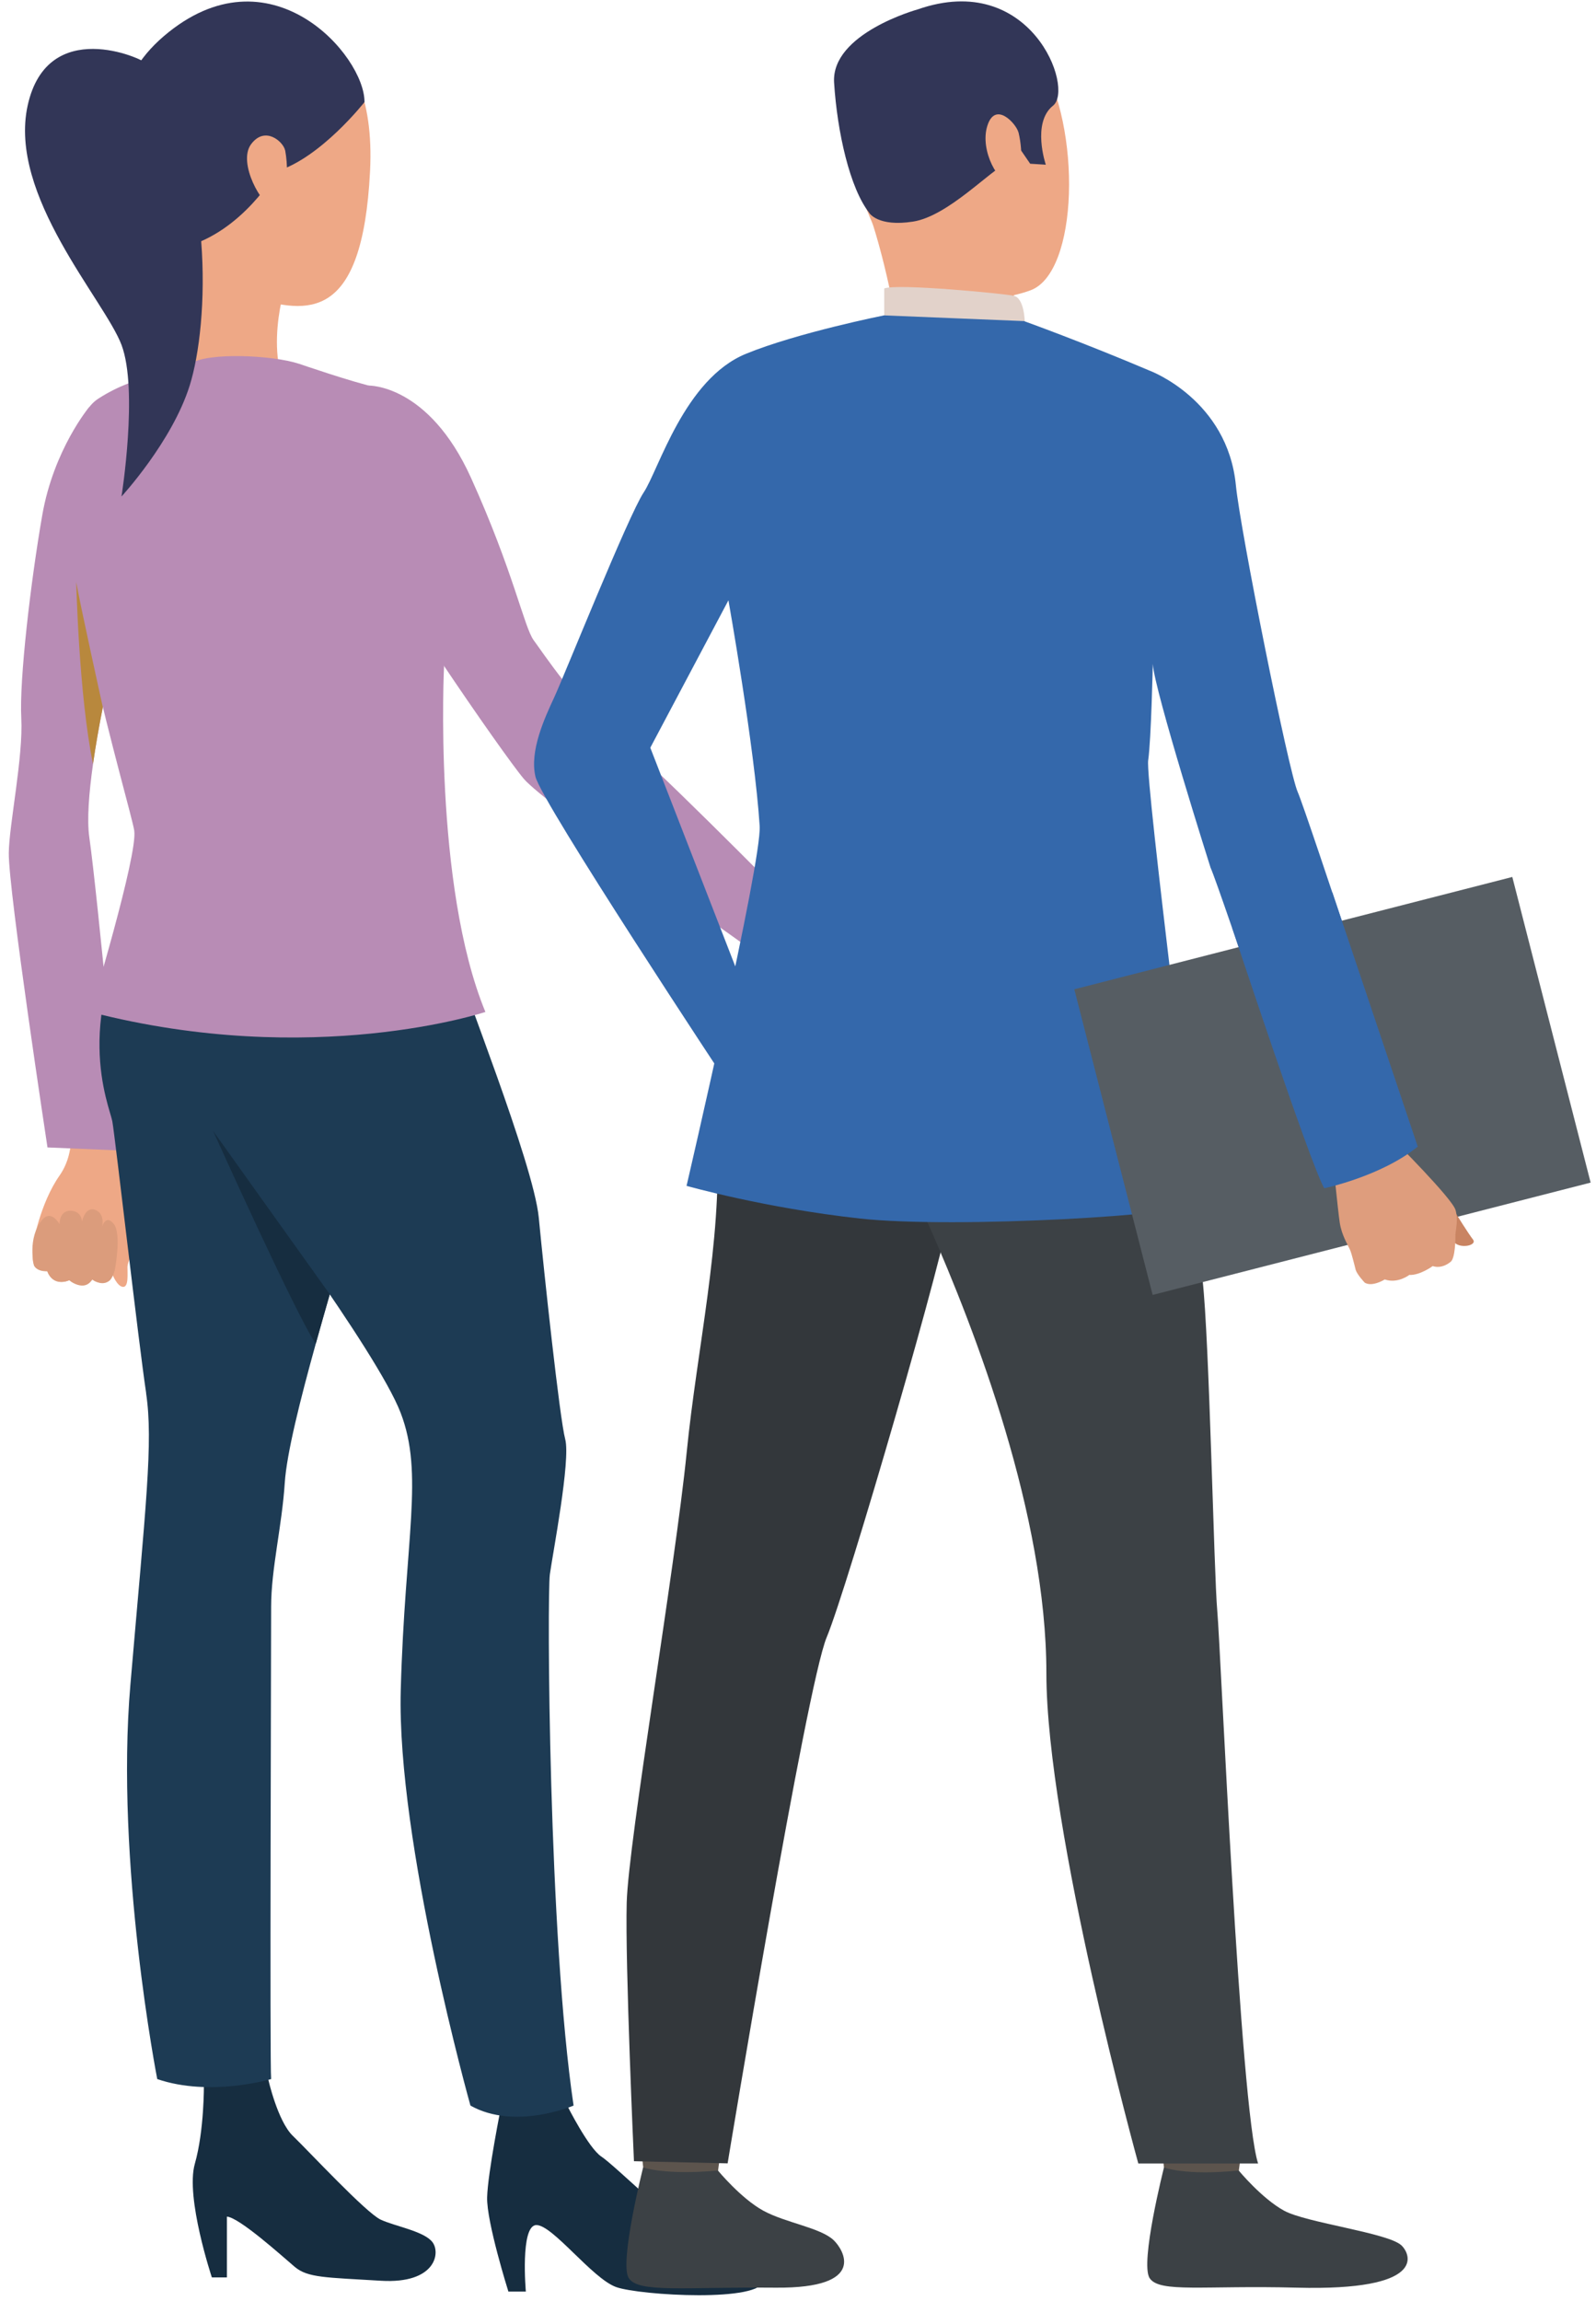 <svg width="179" height="258" viewBox="0 0 179 258" fill="none" xmlns="http://www.w3.org/2000/svg">
<path d="M85.955 100.523C85.955 100.523 88.715 101.577 90.832 101.783C92.959 101.988 96.031 104.213 96.817 105.169C97.604 106.133 104.026 113.029 104.134 113.905C104.241 114.78 102.49 114.494 101.9 113.798C101.311 113.101 95.71 107.554 95.71 107.554C95.71 107.554 101.99 114.548 101.954 115.37C101.909 116.192 100.971 116.888 99.81 116.165C99.81 116.165 98.881 118.059 97.246 116.415L93.977 113.146C93.977 113.146 95.362 115.138 93.548 114.566C92.583 114.262 89.341 110.144 88.439 109.537C87.536 108.92 84.07 103.65 84.07 103.65L85.955 100.523Z" fill="#EEA886"/>
<path d="M63.612 236.062C63.612 236.062 66.006 240.842 67.453 241.788C68.9 242.726 77.012 250.623 78.682 251.347C80.353 252.07 85.703 253.089 85.641 255.625C85.569 258.162 71.804 257.358 69.124 256.42C66.444 255.483 61.951 249.399 60.137 249.462C58.324 249.533 58.976 256.921 58.976 256.921H57.02C57.02 256.921 54.554 249.096 54.635 246.344C54.706 243.593 56.225 236.062 56.225 236.062H63.612Z" fill="#162D40"/>
<path d="M30.077 233.086C30.077 233.086 31.131 237.82 32.855 239.473C34.579 241.125 41.064 248.111 42.708 248.861C44.352 249.612 47.505 250.139 48.478 251.345C49.452 252.551 48.871 256.079 42.708 255.704C36.535 255.329 34.525 255.382 33.06 254.15C31.595 252.908 26.861 248.629 25.45 248.513V255.329H23.761C23.761 255.329 20.778 246.369 21.85 242.599C22.922 238.83 22.868 233.702 22.868 233.702L30.077 233.104V233.086Z" fill="#162D40"/>
<path d="M32.517 30.386C32.517 30.386 29.703 37.631 31.892 43.232C31.892 43.232 21.575 42.58 21.181 41.409C20.788 40.239 21.601 29.386 20.181 26.179C18.761 22.972 32.517 30.395 32.517 30.395V30.386Z" fill="#EEA886"/>
<path d="M13.84 127.53C13.84 127.53 14.438 129.111 14.349 130.282C14.278 131.202 14.796 132.72 14.983 133.533C15.18 134.346 15.635 137.955 15.528 138.839C15.483 139.206 14.304 141.296 14.295 142.046C14.287 142.797 14.447 144.315 13.795 144.279C13.143 144.235 12.616 142.904 12.616 142.904C12.616 142.904 12.562 143.583 11.982 143.726C10.847 143.994 10.365 143.44 10.365 143.44C10.365 143.44 9.856 144.092 9.347 144.083C8.239 144.074 7.783 143.52 7.783 143.52C7.783 143.52 7.238 143.833 6.506 143.654C5.568 143.431 5.309 142.511 5.309 142.511C5.309 142.511 4.067 142.502 3.817 141.85C3.567 141.206 3.728 140.608 3.674 140.063C3.621 139.509 4.532 134.864 6.658 131.827C8.793 128.799 7.721 124.984 7.721 124.984L13.849 127.521L13.84 127.53Z" fill="#EEA886"/>
<path d="M12.859 142.505C12.859 142.505 13.681 138.333 12.752 137.207C11.823 136.082 11.439 137.574 11.439 137.574C11.439 137.574 11.841 136.109 10.698 135.653C9.545 135.198 9.197 136.966 9.197 136.966C9.197 136.966 9.197 135.769 7.92 135.742C6.633 135.716 6.678 137.243 6.678 137.243C6.678 137.243 5.74 135.546 4.73 136.761C3.033 138.824 3.81 141.861 3.81 141.861C3.81 141.861 4.069 142.576 5.302 142.523C5.302 142.523 5.811 144.318 7.777 143.532C7.777 143.532 9.411 144.934 10.349 143.452C10.349 143.452 12.181 144.845 12.841 142.514L12.859 142.505Z" fill="#DB9C7C"/>
<path d="M33.519 40.776C33.519 40.776 39.611 42.884 42.371 43.474C45.123 44.063 50.893 46.717 50.42 56.721C49.956 66.726 48.231 75.4 47.606 79.697C46.981 83.993 47.374 94.936 48.392 100.251C48.392 100.251 33.778 103.842 16.591 100.251C16.591 100.251 19.637 91.184 19.557 88.835C19.477 86.495 9.4 67.191 8.927 64.145C8.462 61.099 6.426 47.654 11.035 44.689C15.644 41.723 19.396 42.107 21.352 40.785C23.309 39.454 30.669 39.829 33.528 40.785L33.519 40.776Z" fill="#B88CB5"/>
<path d="M41.338 43.228C41.338 43.228 48.065 43.04 52.835 53.59C57.605 64.139 58.775 70.312 59.865 71.795C60.964 73.278 64.787 79.066 68.539 81.871C72.29 84.685 87.905 100.532 87.905 100.532L83.617 106.017C83.617 106.017 61.106 90.072 58.766 87.338C56.426 84.605 42.187 63.898 41.338 60.772C40.48 57.645 33.906 46.452 41.338 43.219V43.228Z" fill="#B88CB5"/>
<path d="M0.985 95.628C0.94 99.853 5.326 128.644 5.326 128.644L13.607 128.992C13.607 128.992 10.954 100.425 10.016 93.868C9.739 91.929 9.971 88.919 10.436 85.641C10.73 83.559 11.123 81.362 11.534 79.272C12.678 73.483 13.991 68.436 13.991 68.436C13.991 68.436 21.45 43.853 9.989 45.657C9.989 45.657 6.023 50.392 4.737 57.77C3.45 65.158 2.155 76.172 2.387 80.513C2.619 84.855 1.012 92.528 0.985 95.637V95.628Z" fill="#B88CB5"/>
<path d="M48.385 100.249C48.385 100.249 51.038 106.529 51.279 108.119C51.511 109.709 59.846 130.442 60.426 136.508C61.016 142.645 62.767 159.019 63.392 161.359C64.017 163.7 61.99 174.178 61.668 176.518C61.355 178.868 61.516 217.154 64.33 236.065C64.33 236.065 57.764 238.879 52.762 236.065C52.762 236.065 44.481 206.524 44.946 189.489C45.41 172.454 47.581 165.263 44.928 158.384C42.284 151.506 26.812 130.871 25.249 128.692C23.686 126.503 13.895 114.408 23.167 101.312C32.44 88.217 48.385 100.249 48.385 100.249Z" fill="#1D3B54"/>
<path d="M16.385 156.199C17.207 161.665 16.34 168.856 14.625 188.866C12.901 208.876 17.636 233.093 17.636 233.093C23.576 235.129 30.41 233.093 30.41 233.093C30.249 231.69 30.41 184.328 30.41 180.112C30.41 175.896 31.625 171.099 31.937 166.257C32.152 162.952 33.688 156.869 35.412 150.66C35.93 148.793 36.466 146.926 36.984 145.113C37.279 144.095 37.565 143.094 37.842 142.129C40.272 133.688 43.55 101.101 43.55 101.101C43.55 101.101 25.416 86.487 16.582 100.243C7.747 113.991 12.285 123.996 12.598 125.72C12.91 127.444 15.563 150.732 16.394 156.199H16.385Z" fill="#1D3B54"/>
<path d="M49.803 74.659C49.803 74.659 48.58 99.269 54.44 113.454C54.44 113.454 35.1 119.904 10.132 113.454C10.132 113.454 15.483 95.812 15.055 93.114C14.626 90.417 5.282 59.321 8.158 51.996C11.035 44.68 46.918 51.568 49.803 74.65V74.659Z" fill="#B88CB5"/>
<path d="M26.736 1.866C31.086 1.375 42.368 2.259 41.502 19.214C40.644 36.168 34.471 35.159 28.299 33.355C22.126 31.559 14.784 18.428 14.784 14.908C14.784 11.389 14.319 3.26 26.745 1.857L26.736 1.866Z" fill="#EEA886"/>
<path d="M40.878 11.447C40.878 11.447 35.974 17.7 31.043 19.201C31.043 19.201 27.246 25.99 20.618 27.723C20.618 27.723 6.495 14.216 18.367 4.059C30.248 -6.097 40.949 6.266 40.878 11.456V11.447Z" fill="#323657"/>
<path d="M31.975 16.861C31.805 15.932 29.751 14.048 28.17 16.156C26.58 18.264 29.474 23.186 30.573 23.186C31.672 23.186 32.609 20.372 31.984 16.852L31.975 16.861Z" fill="#EEA886"/>
<path d="M16.387 7.106C16.03 6.57 5.328 1.746 3.104 11.822C0.88 21.907 11.724 33.627 13.627 38.666C15.53 43.704 13.627 55.665 13.627 55.665C13.627 55.665 19.299 49.519 21.273 43.23C23.444 36.325 24.168 18.915 16.396 7.106H16.387Z" fill="#323657"/>
<path d="M23.906 126.805C24.049 127.117 33.08 147.181 35.412 150.655C35.93 148.788 36.466 146.921 36.984 145.108C36.984 145.108 24.21 127.242 23.906 126.805Z" fill="#162D40"/>
<path d="M8.548 65.172C8.548 65.172 8.834 77.928 10.433 85.655C10.728 83.574 11.121 81.376 11.532 79.286C11.469 79 8.852 67.173 8.539 65.181L8.548 65.172Z" fill="#B8883D"/>
<path d="M81.276 238.053C81.276 238.053 80.534 243.243 80.445 244.029C80.356 244.806 72.2 243.573 72.2 243.573L71.539 237.392C71.539 237.392 80.257 237.329 81.276 238.062V238.053Z" fill="#5C544D"/>
<path d="M80.528 243.357C80.528 243.357 83.11 246.484 85.611 247.851C88.112 249.217 92.034 249.753 93.508 251.165C94.571 252.183 97.393 256.569 87.013 256.48C76.633 256.39 71.64 257.096 70.523 255.417C69.416 253.737 72.131 243 72.131 243C72.131 243 74.588 243.893 80.519 243.348L80.528 243.357Z" fill="#3C4145"/>
<path d="M139.682 238.053C139.682 238.053 138.941 243.243 138.851 244.029C138.753 244.806 130.606 243.573 130.606 243.573L129.945 237.392C129.945 237.392 138.664 237.329 139.682 238.062V238.053Z" fill="#5C544D"/>
<path d="M138.936 243.357C138.936 243.357 141.518 246.484 144.019 247.851C146.52 249.217 155.712 250.334 157.186 251.745C158.249 252.764 160.027 256.864 145.431 256.48C135.06 256.203 130.057 257.096 128.941 255.417C127.824 253.737 130.548 243 130.548 243C130.548 243 132.862 243.947 138.936 243.348V243.357Z" fill="#3C4145"/>
<path d="M84.18 103.977C84.18 103.977 79.838 116.858 80.41 127.97C80.982 139.074 78.168 151.231 77.016 162.826C75.729 175.761 70.486 206.374 70.289 213.297C70.102 220.22 71.102 242.302 71.102 242.302L81.607 242.543C81.607 242.543 90.433 189.017 92.719 183.559C95.006 178.101 106.342 139.163 106.717 134.795C107.101 130.427 84.171 103.977 84.171 103.977H84.18Z" fill="#33373B"/>
<path d="M128.345 106.275C128.345 106.275 134.116 136.709 134.875 143.507C135.643 150.305 136.143 176.398 136.527 180.65C136.912 184.902 139.064 236.239 141.101 242.555H127.666C127.666 242.555 117.357 205.233 117.357 187.573C117.357 169.913 109.389 149.179 104.244 137.531C99.099 125.882 87.334 125.606 84.172 103.988C84.172 103.988 124.066 99.423 128.345 106.284V106.275Z" fill="#3C4145"/>
<path d="M101.046 2.252C101.046 2.252 111.632 -1.705 116.518 6.361C121.395 14.418 120.931 30.56 115.589 32.543C110.247 34.526 102.234 33.49 99.501 28.443C96.767 23.396 94.302 16.107 94.418 11.238C94.534 6.37 98.259 3.663 101.037 2.252H101.046Z" fill="#EEA886"/>
<path d="M113.811 32.044C113.811 32.044 113.382 34.822 114.088 36.189C114.793 37.555 100.769 37.591 100.769 37.591C100.769 37.591 99.625 30.15 97.473 23.87C95.311 17.59 113.811 32.044 113.811 32.044Z" fill="#EEA886"/>
<path d="M97.488 23.869C97.488 23.869 98.453 25.468 102.41 24.843C106.367 24.226 111.182 18.965 112.835 18.393C114.487 17.812 114.505 16.848 114.505 16.848L115.541 18.357L117.292 18.465C117.292 18.465 115.693 13.766 118.105 11.845C120.517 9.925 115.604 -3.376 102.928 1.054C102.928 1.054 93.191 3.734 93.549 9.273C93.897 14.811 95.317 21.118 97.497 23.869H97.488Z" fill="#323657"/>
<path d="M114.929 36.027C114.929 36.027 114.885 33.419 113.697 33.16C112.509 32.91 100.628 31.766 99.172 32.338V35.384C99.172 35.384 101.977 37.108 114.921 36.027H114.929Z" fill="#E2D2CA"/>
<path d="M114.222 14.839C113.998 13.909 111.64 11.257 110.738 14.097C109.836 16.938 112.105 20.761 113.373 20.43C114.642 20.1 114.793 17.188 114.231 14.839H114.222Z" fill="#EEA886"/>
<path d="M114.929 36.029C114.929 36.029 121.441 38.37 128.989 41.577C128.989 41.577 137.672 44.819 138.61 54.404C139.11 59.496 144.523 86.509 145.542 88.787C146.56 91.074 158.575 127.788 158.994 128.547C159.414 129.306 149.186 133.558 148.507 133.219C147.828 132.879 136.877 99.73 135.769 97.273C135.769 97.273 129.462 77.397 129.293 74.432C129.293 74.432 129.114 82.873 128.775 85.249C128.435 87.617 134.384 133.648 134.215 134.916C134.045 136.185 107.184 137.801 96.429 136.613C85.682 135.425 77 132.951 77 132.951C77 132.951 85.459 96.63 85.2 92.601C84.637 83.829 81.698 67.303 81.698 67.303L72.935 83.829L84.155 112.691L81.582 121.463C81.582 121.463 60.733 89.957 60.054 87.072C59.375 84.195 61.072 80.524 62.171 78.157C63.27 75.79 70.496 57.745 72.194 55.208C73.882 52.671 76.749 42.497 83.664 39.665C89.443 37.298 99.144 35.359 99.144 35.359L114.893 36.002L114.929 36.029Z" fill="#3468AB"/>
<path d="M129.275 145.18L178.398 132.586L169.613 98.32L120.49 110.914L129.275 145.18Z" fill="#565D63"/>
<path d="M163.286 136.047C163.286 136.047 164.689 138.316 165.198 138.959C165.707 139.602 163.938 140.013 163.179 139.361C162.42 138.709 163.286 136.047 163.286 136.047Z" fill="#C98462"/>
<path d="M153.056 143.796C153.056 143.796 152.226 142.929 152.047 142.375C152.047 142.375 151.797 141.339 151.583 140.616C151.511 140.383 151.449 140.187 151.386 140.062C151.154 139.544 150.475 138.481 150.26 137.078C150.046 135.676 149.43 129.396 149.43 129.396L153.235 128.44L156.29 127.797C156.29 127.797 162.892 134.38 163.249 135.667C163.285 135.792 163.311 135.917 163.329 136.033C163.526 137.15 163.195 138.061 163.231 138.65C163.24 138.865 163.213 141.053 162.704 141.464C161.998 142.036 161.275 142.143 160.685 141.947C160.685 141.947 159.256 143.001 158.059 142.938C158.059 142.938 156.773 143.947 155.308 143.447C155.308 143.447 153.887 144.332 153.047 143.796H153.056Z" fill="#DE9D7D"/>
<path d="M138.203 104.048C138.203 104.048 146.922 130.453 148.521 133.222C148.521 133.222 154.917 131.882 159.008 128.551L149.432 100.055L138.203 104.048Z" fill="#3468AB"/>
</svg>
